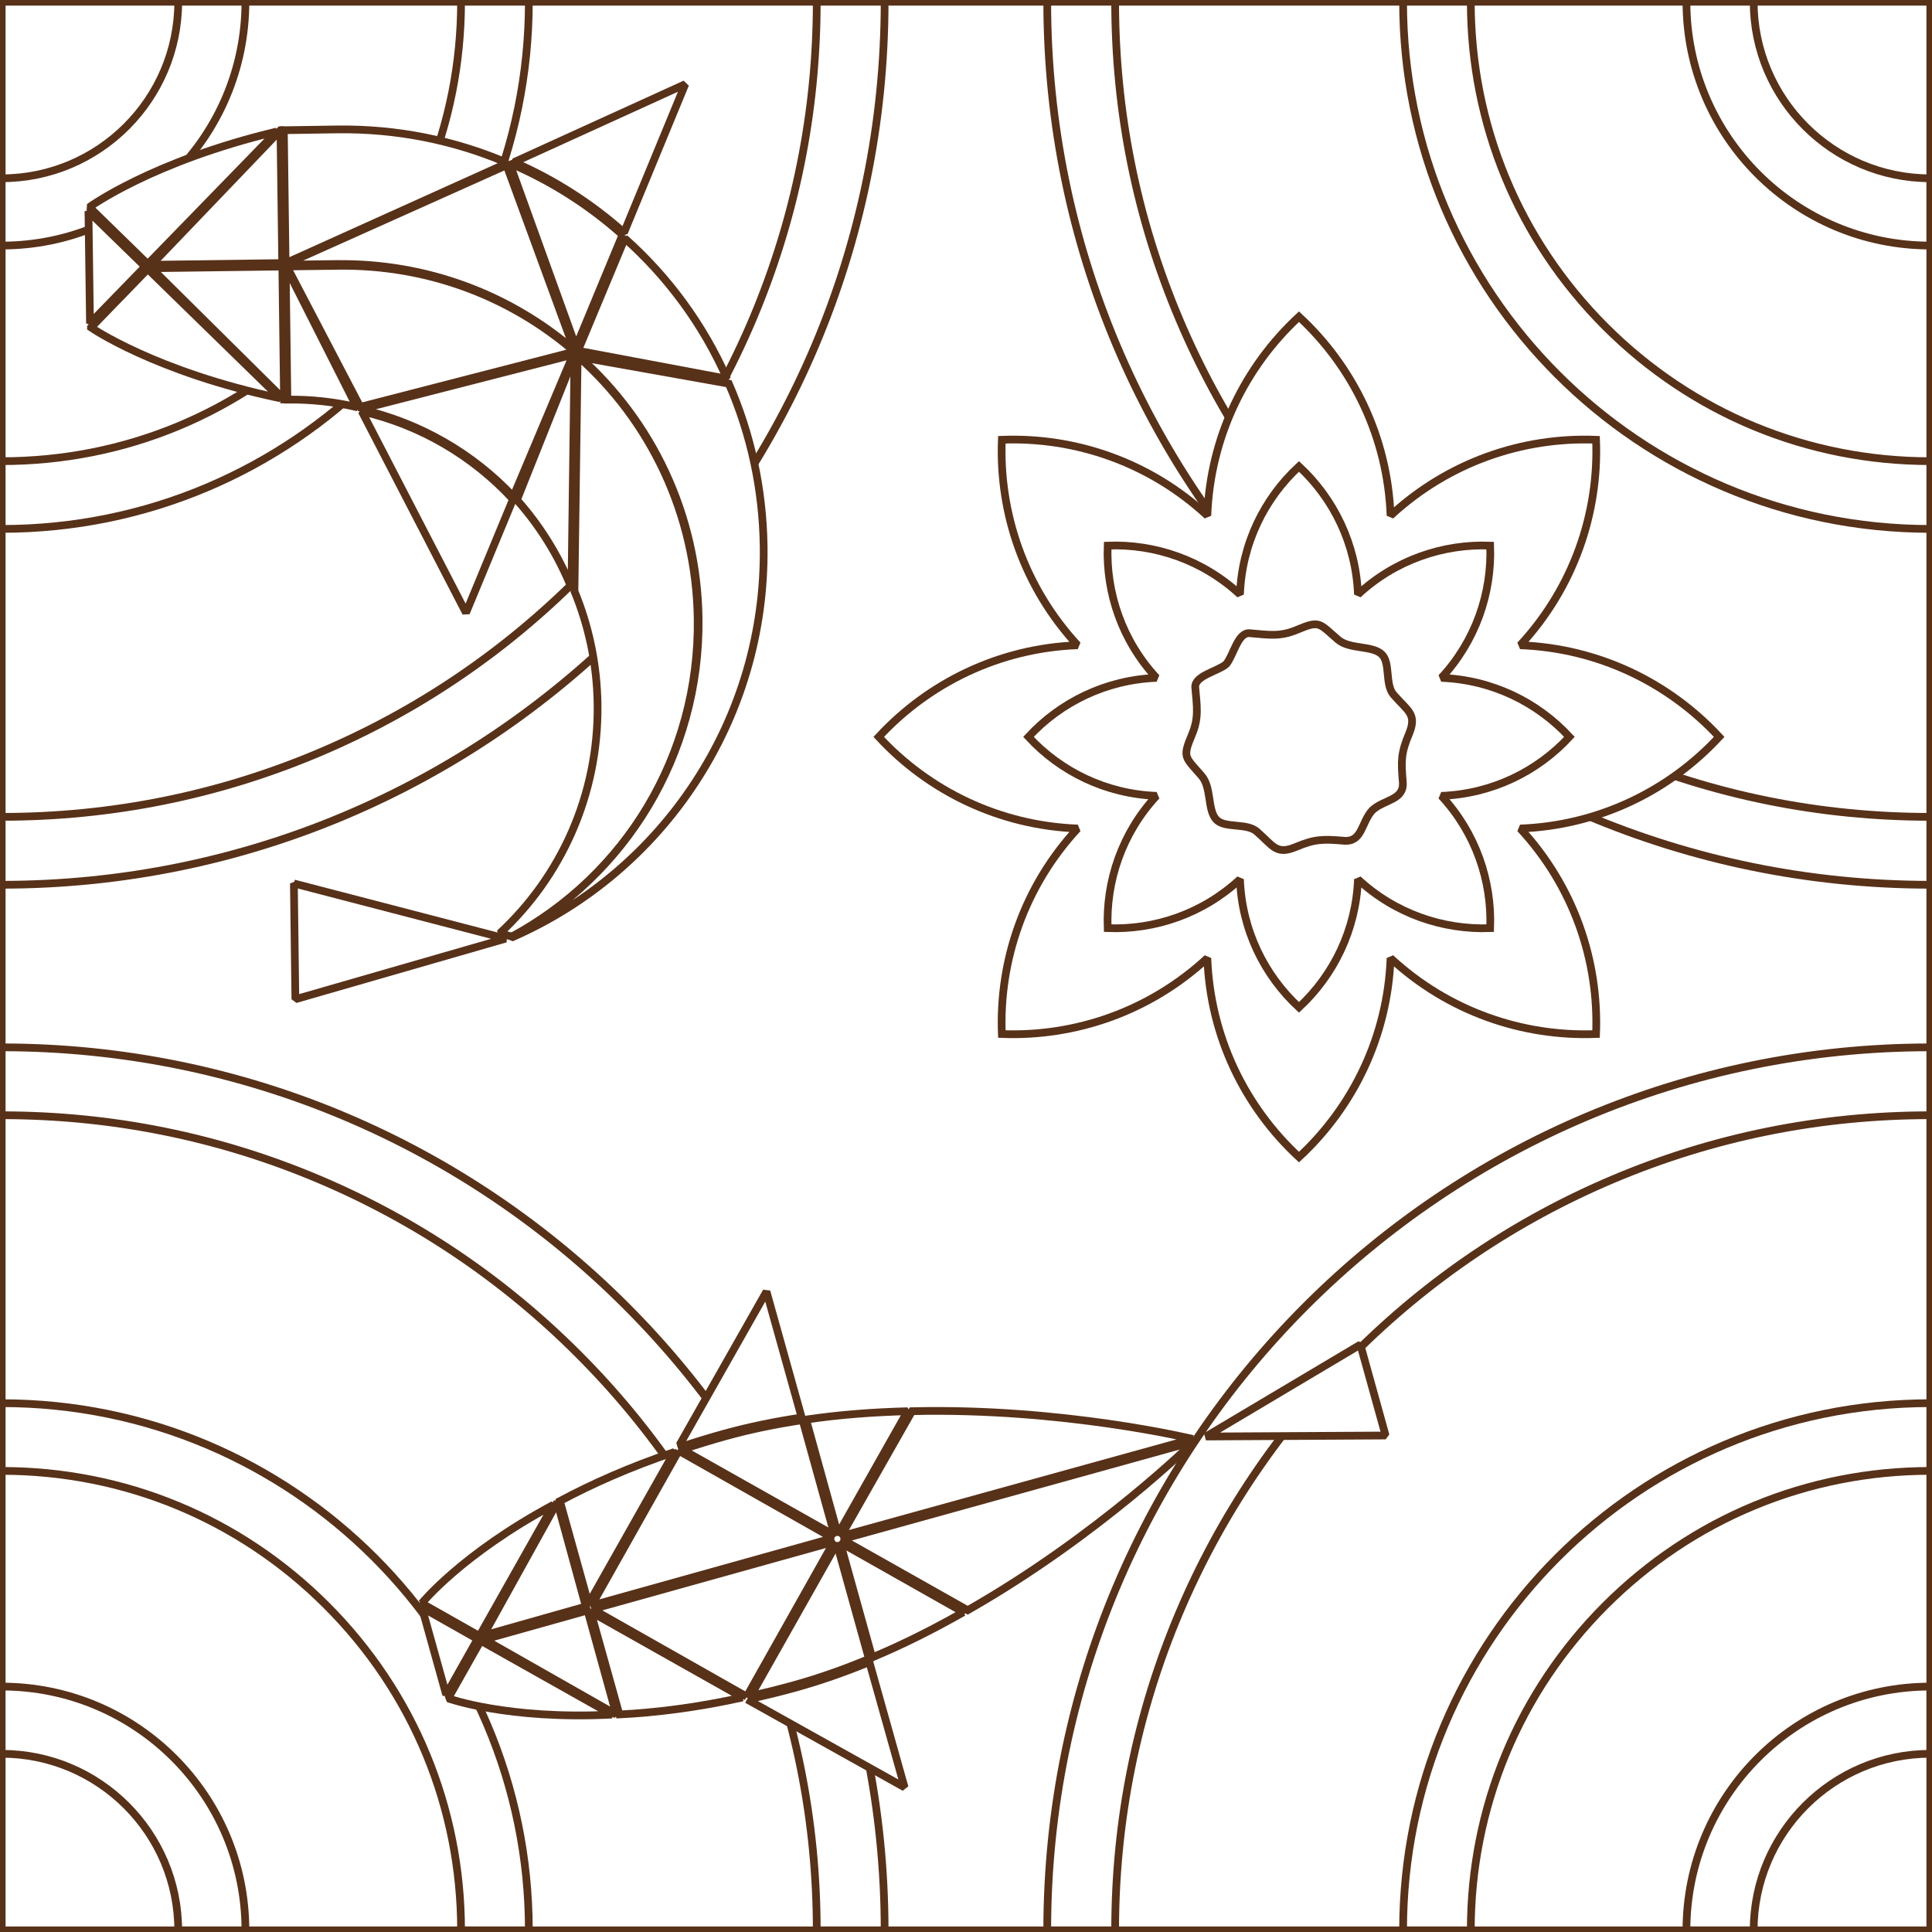 <?xml version="1.0" standalone="no"?><!DOCTYPE svg PUBLIC "-//W3C//DTD SVG 1.1//EN" "http://www.w3.org/Graphics/SVG/1.1/DTD/svg11.dtd"><svg width="100%" height="100%" viewBox="0 0 60 60" version="1.1" xmlns="http://www.w3.org/2000/svg" xmlns:xlink="http://www.w3.org/1999/xlink" xml:space="preserve" style="fill-rule:evenodd;clip-rule:evenodd;stroke-miterlimit:1.414;"><g><rect x="0" y="0" width="60" height="60" style="fill:#fff;"/><rect x="0.053" y="0.055" width="59.894" height="59.894" style="fill:none;stroke-width:0.24px;stroke:#583119;"/><path d="M34.632,59.948c0,-3.417 0.669,-6.733 1.988,-9.853c1.275,-3.014 3.1,-5.721 5.426,-8.047c2.325,-2.325 5.033,-4.15 8.047,-5.425c3.118,-1.319 6.433,-1.988 9.854,-1.988l0,-2.109c-15.147,0 -27.424,12.277 -27.424,27.422l2.109,0Z" style="fill:#fff;fill-rule:nonzero;stroke-width:0.24px;stroke:#583119;"/><path d="M45.677,59.948c0,-3.811 1.485,-7.393 4.178,-10.088c2.697,-2.697 6.281,-4.18 10.092,-4.18l0,-2.103c-9.044,0 -16.373,7.329 -16.373,16.371l2.103,0Z" style="fill:#fff;fill-rule:nonzero;stroke-width:0.24px;stroke:#583119;"/><path d="M54.462,59.948c0,-3.023 2.46,-5.482 5.484,-5.482l0,-2.088c-4.182,0 -7.572,3.389 -7.572,7.57l2.088,0Z" style="fill:#fff;fill-rule:nonzero;stroke-width:0.24px;stroke:#583119;"/><path d="M25.365,59.948c0,-3.417 -0.669,-6.733 -1.986,-9.853c-1.277,-3.014 -3.101,-5.721 -5.428,-8.047c-2.325,-2.325 -5.033,-4.15 -8.047,-5.425c-3.118,-1.319 -6.434,-1.988 -9.851,-1.988l0,-2.109c15.144,0 27.42,12.277 27.42,27.422l-2.108,0l0,0Z" style="fill:#fff;fill-rule:nonzero;stroke-width:0.24px;stroke:#583119;"/><path d="M14.319,59.948c0,-3.811 -1.483,-7.393 -4.177,-10.088c-2.696,-2.697 -6.278,-4.18 -10.089,-4.18l0,-2.103c9.04,0 16.371,7.329 16.371,16.371l-2.105,0l0,0Z" style="fill:#fff;fill-rule:nonzero;stroke-width:0.24px;stroke:#583119;"/><path d="M5.535,59.948c0,-3.023 -2.461,-5.482 -5.483,-5.482l0,-2.088c4.181,0 7.57,3.389 7.57,7.57l-2.087,0Z" style="fill:#fff;fill-rule:nonzero;stroke-width:0.24px;stroke:#583119;"/><path d="M34.632,0.054c0,3.417 0.669,6.733 1.988,9.853c1.275,3.014 3.1,5.721 5.426,8.047c2.325,2.326 5.033,4.151 8.047,5.425c3.118,1.319 6.433,1.989 9.854,1.989l0,2.109c-15.147,0 -27.424,-12.278 -27.424,-27.423l2.109,0Z" style="fill:#fff;fill-rule:nonzero;stroke-width:0.24px;stroke:#583119;"/><path d="M45.677,0.054c0,3.811 1.485,7.394 4.178,10.089c2.697,2.696 6.281,4.179 10.092,4.179l0,2.104c-9.044,0 -16.373,-7.33 -16.373,-16.372l2.103,0Z" style="fill:#fff;fill-rule:nonzero;stroke-width:0.24px;stroke:#583119;"/><path d="M54.462,0.054c0,3.024 2.46,5.483 5.484,5.483l0,2.089c-4.182,0 -7.572,-3.391 -7.572,-7.572l2.088,0Z" style="fill:#fff;fill-rule:nonzero;stroke-width:0.24px;stroke:#583119;"/><path d="M25.365,0.054c0,3.417 -0.669,6.733 -1.986,9.853c-1.277,3.014 -3.101,5.721 -5.428,8.047c-2.325,2.326 -5.033,4.151 -8.047,5.425c-3.118,1.319 -6.434,1.989 -9.851,1.989l0,2.109c15.144,0 27.42,-12.278 27.42,-27.423l-2.108,0l0,0Z" style="fill:#fff;fill-rule:nonzero;stroke-width:0.24px;stroke:#583119;"/><path d="M14.319,0.054c0,3.811 -1.483,7.394 -4.177,10.089c-2.696,2.696 -6.278,4.179 -10.089,4.179l0,2.104c9.04,0 16.371,-7.33 16.371,-16.372l-2.105,0l0,0Z" style="fill:#fff;fill-rule:nonzero;stroke-width:0.24px;stroke:#583119;"/><path d="M5.535,0.054c0,3.024 -2.461,5.483 -5.483,5.483l0,2.089c4.181,0 7.57,-3.391 7.57,-7.572l-2.087,0l0,0Z" style="fill:#fff;fill-rule:nonzero;stroke-width:0.24px;stroke:#583119;"/><path d="M9.127,27.437l0.046,3.595l6.532,-1.883l-6.578,-1.712l0,0Z" style="fill:#fff;fill-rule:nonzero;stroke-width:0.24px;stroke:#583119;"/><path d="M2.795,10.041l-0.048,-3.477l1.761,1.715l-1.713,1.762l0,0Z" style="fill:#fff;fill-rule:nonzero;stroke-width:0.24px;stroke:#583119;"/><path d="M21.281,2.614l-1.902,4.609c-1.011,-0.9 -2.164,-1.642 -3.421,-2.185l5.323,-2.424Z" style="fill:#fff;fill-rule:nonzero;stroke-width:0.24px;stroke:#583119;"/><path d="M15.932,15.504l-1.46,3.526l-3.236,-6.254c1.835,0.42 3.459,1.389 4.696,2.728Z" style="fill:#fff;fill-rule:nonzero;stroke-width:0.24px;stroke:#583119;"/><path d="M8.708,4.044l0.002,0l0.055,4.126l-4.06,0.053l4.003,-4.179l0,0Z" style="fill:#fff;fill-rule:nonzero;stroke-width:0.24px;stroke:#583119;"/><path d="M2.826,10.171c0,0 1.986,1.377 5.879,2.198l-4.116,-4.015l-1.763,1.817l0,0Z" style="fill:#fff;fill-rule:nonzero;stroke-width:0.24px;stroke:#583119;"/><path d="M17.951,10.888l1.453,-3.485c1.347,1.202 2.438,2.683 3.177,4.361l-4.63,-0.871l0,-0.005Z" style="fill:#fff;fill-rule:nonzero;stroke-width:0.24px;stroke:#583119;"/><path d="M15.942,15.423c-1.251,-1.332 -2.895,-2.294 -4.753,-2.713l6.61,-1.696l-1.857,4.409l0,0Z" style="fill:#fff;fill-rule:nonzero;stroke-width:0.24px;stroke:#583119;"/><path d="M17.833,10.86l-0.008,0.005c-1.968,-1.693 -4.552,-2.703 -7.372,-2.665l0.065,-0.002l-1.679,0.022l6.893,-3.089l2.101,5.729Z" style="fill:#fff;fill-rule:nonzero;stroke-width:0.24px;stroke:#583119;"/><path d="M21.667,19.225c0.056,4.259 -2.279,7.987 -5.744,9.868l-0.404,-0.107c1.899,-1.756 3.074,-4.296 3.039,-7.107c-0.016,-1.248 -0.272,-2.437 -0.718,-3.518l0.099,-7.305l-0.006,0.003l0,-0.006c2.253,1.988 3.69,4.904 3.734,8.172" style="fill:#fff;fill-rule:nonzero;"/><path d="M21.667,19.225c0.056,4.259 -2.279,7.987 -5.744,9.868l-0.404,-0.107c1.899,-1.756 3.074,-4.296 3.039,-7.107c-0.016,-1.248 -0.272,-2.437 -0.718,-3.518l0.099,-7.305l-0.006,0.003l0,-0.006c2.253,1.988 3.69,4.904 3.734,8.172l0,0Z" style="fill:none;stroke-width:0.24px;stroke:#583119;"/><path d="M11.081,12.645c-0.691,-0.164 -1.413,-0.244 -2.156,-0.235l-0.054,-4.134l0.001,0l2.209,4.369Z" style="fill:#fff;fill-rule:nonzero;stroke-width:0.24px;stroke:#583119;"/><path d="M2.774,6.433c0,0 1.951,-1.425 5.82,-2.348l-4.006,4.118l-1.814,-1.77l0,0Z" style="fill:#fff;fill-rule:nonzero;stroke-width:0.24px;stroke:#583119;"/><path d="M8.821,12.405l-0.053,-4.128l-4.061,0.053l4.114,4.075Z" style="fill:#fff;fill-rule:nonzero;stroke-width:0.24px;stroke:#583119;"/><path d="M23.716,16.971c0.074,5.412 -3.151,10.098 -7.793,12.13l-0.038,-0.01c3.504,-1.885 5.865,-5.62 5.811,-9.888c-0.043,-3.237 -1.463,-6.126 -3.693,-8.114l4.63,0.825c0.676,1.547 1.058,3.259 1.083,5.057" style="fill:#fff;fill-rule:nonzero;"/><path d="M23.716,16.971c0.074,5.412 -3.151,10.098 -7.793,12.13l-0.038,-0.01c3.504,-1.885 5.865,-5.62 5.811,-9.888c-0.043,-3.237 -1.463,-6.126 -3.693,-8.114l4.63,0.825c0.676,1.547 1.058,3.259 1.083,5.057Z" style="fill:none;stroke-width:0.24px;stroke:#583119;"/><path d="M19.332,7.293l-1.445,3.486l-2.044,-5.66l0.048,-0.023c1.266,0.545 2.426,1.291 3.441,2.197l0,0Z" style="fill:#fff;fill-rule:nonzero;stroke-width:0.24px;stroke:#583119;"/><path d="M17.842,11.051l-0.095,7.204c-0.408,-1.012 -0.986,-1.935 -1.694,-2.729l1.784,-4.47l0.005,-0.005Z" style="fill:#fff;fill-rule:nonzero;stroke-width:0.24px;stroke:#583119;"/><path d="M15.708,5.086l-6.836,3.084l-0.003,0l-0.054,-4.126l1.666,-0.025c1.846,-0.024 3.609,0.338 5.205,1.012l0.022,0.055Z" style="fill:#fff;fill-rule:nonzero;stroke-width:0.24px;stroke:#583119;"/><path d="M10.51,8.255c2.805,-0.036 5.371,0.97 7.328,2.659l0,0.006l-6.651,1.716l-2.28,-4.361l1.669,-0.021l-0.066,0.001l0,0Z" style="fill:#fff;fill-rule:nonzero;stroke-width:0.24px;stroke:#583119;"/><path d="M20.94,45.095l-2.663,4.715l-0.889,-3.193c0.986,-0.527 2.167,-1.057 3.552,-1.522l0,0Z" style="fill:#fff;fill-rule:nonzero;stroke-width:0.24px;stroke:#583119;"/><path d="M19.14,53.247l-0.893,-3.232l-3.208,0.9l4.101,2.332Z" style="fill:#fff;fill-rule:nonzero;stroke-width:0.24px;stroke:#583119;"/><path d="M23.191,52.691l2.706,-4.81l-7.501,2.093l4.795,2.717Z" style="fill:#fff;fill-rule:nonzero;stroke-width:0.24px;stroke:#583119;"/><path d="M29.919,50.068l-3.828,-2.164l0.994,3.569c0.987,-0.412 1.938,-0.895 2.834,-1.405l0,0Z" style="fill:#fff;fill-rule:nonzero;stroke-width:0.24px;stroke:#583119;"/><path d="M37.038,44.688l-10.921,3.021l2.206,-3.883c4.68,-0.112 8.715,0.862 8.715,0.862l0,0Z" style="fill:#fff;fill-rule:nonzero;stroke-width:0.24px;stroke:#583119;"/><path d="M22.536,44.602c0.781,-0.216 1.583,-0.379 2.39,-0.499l0.993,3.581l-4.732,-2.668c0.431,-0.145 0.879,-0.283 1.349,-0.414Z" style="fill:#fff;fill-rule:nonzero;stroke-width:0.24px;stroke:#583119;"/><path d="M13.097,49.793c0,0 1.24,-1.531 4.092,-3.061l-2.299,4.076l-1.793,-1.015l0,0Z" style="fill:#fff;fill-rule:nonzero;stroke-width:0.24px;stroke:#583119;"/><path d="M23.062,52.716l-4.717,-2.658l0.89,3.186c1.116,-0.056 2.397,-0.211 3.827,-0.528Z" style="fill:#fff;fill-rule:nonzero;stroke-width:0.24px;stroke:#583119;"/><path d="M37.07,44.772l-10.925,3.031l3.907,2.204c4.07,-2.318 7.018,-5.235 7.018,-5.235Z" style="fill:#fff;fill-rule:nonzero;stroke-width:0.24px;stroke:#583119;"/><path d="M24.683,52.326c0.782,-0.218 1.551,-0.492 2.303,-0.806l-0.998,-3.587l-2.672,4.733c0.443,-0.096 0.898,-0.209 1.367,-0.34Z" style="fill:#fff;fill-rule:nonzero;stroke-width:0.24px;stroke:#583119;"/><path d="M13.918,52.745c0,0 1.85,0.669 5.087,0.503l-4.076,-2.294l-1.011,1.791l0,0Z" style="fill:#fff;fill-rule:nonzero;stroke-width:0.24px;stroke:#583119;"/><path d="M17.308,46.65l0.887,3.242l-3.185,0.902l2.298,-4.144Z" style="fill:#fff;fill-rule:nonzero;stroke-width:0.24px;stroke:#583119;"/><path d="M21.076,45.054l4.792,2.714l-7.499,2.095l2.707,-4.809Z" style="fill:#fff;fill-rule:nonzero;stroke-width:0.24px;stroke:#583119;"/><path d="M28.185,43.827l-2.163,3.829l-0.988,-3.57c1.055,-0.156 2.12,-0.232 3.151,-0.259Z" style="fill:#fff;fill-rule:nonzero;stroke-width:0.24px;stroke:#583119;"/><path d="M13.102,49.923l0.755,2.708l0.975,-1.73l-1.73,-0.978Z" style="fill:#fff;fill-rule:nonzero;stroke-width:0.24px;stroke:#583119;"/><path d="M42.247,41.759l0.784,2.822l-5.58,0.031l4.796,-2.853l0,0Z" style="fill:#fff;fill-rule:nonzero;stroke-width:0.24px;stroke:#583119;"/><path d="M23.353,52.745c-0.016,0.031 -0.035,0.06 -0.05,0.089l4.79,2.675l-1.094,-3.893c-0.761,0.315 -1.541,0.589 -2.331,0.806c-0.451,0.123 -0.888,0.232 -1.315,0.323" style="fill:#fff;fill-rule:nonzero;"/><path d="M23.353,52.745c-0.016,0.031 -0.035,0.06 -0.05,0.089l4.79,2.675l-1.094,-3.893c-0.761,0.315 -1.541,0.589 -2.331,0.806c-0.451,0.123 -0.888,0.232 -1.315,0.323l0,0Z" style="fill:none;stroke-width:0.24px;stroke:#583119;"/><path d="M21.198,44.917c-0.031,-0.016 -0.057,-0.031 -0.09,-0.049l2.696,-4.757l1.093,3.912c-0.812,0.12 -1.62,0.284 -2.408,0.501c-0.449,0.124 -0.877,0.255 -1.291,0.393" style="fill:#fff;fill-rule:nonzero;"/><path d="M21.198,44.917c-0.031,-0.016 -0.057,-0.031 -0.09,-0.049l2.696,-4.757l1.093,3.912c-0.812,0.12 -1.62,0.284 -2.408,0.501c-0.449,0.124 -0.877,0.255 -1.291,0.393l0,0Z" style="fill:none;stroke-width:0.24px;stroke:#583119;"/><path d="M31.113,13.657c-0.09,2.281 0.696,4.589 2.354,6.382c-2.439,0.092 -4.626,1.17 -6.177,2.846c1.549,1.675 3.738,2.752 6.177,2.845c-1.658,1.792 -2.444,4.1 -2.354,6.383c2.281,0.088 4.589,-0.698 6.382,-2.358c0.092,2.44 1.169,4.629 2.846,6.179c1.675,-1.55 2.752,-3.739 2.844,-6.179c1.792,1.66 4.101,2.446 6.382,2.358c0.091,-2.283 -0.697,-4.591 -2.356,-6.383c2.44,-0.093 4.629,-1.17 6.179,-2.845c-1.55,-1.676 -3.739,-2.754 -6.179,-2.846c1.659,-1.793 2.447,-4.101 2.356,-6.382c-2.281,-0.09 -4.59,0.697 -6.382,2.356c-0.092,-2.439 -1.169,-4.627 -2.844,-6.178c-1.677,1.551 -2.754,3.739 -2.846,6.178c-1.793,-1.659 -4.101,-2.446 -6.382,-2.356l0,0Z" style="fill:#fff;fill-rule:nonzero;stroke-width:0.24px;stroke:#583119;"/><path d="M34.4,16.944c-0.057,1.469 0.448,2.956 1.516,4.108c-1.569,0.061 -2.979,0.753 -3.976,1.832c0.997,1.08 2.407,1.772 3.976,1.832c-1.068,1.153 -1.573,2.64 -1.516,4.109c1.47,0.055 2.956,-0.45 4.109,-1.517c0.058,1.57 0.752,2.978 1.832,3.977c1.077,-0.999 1.77,-2.407 1.832,-3.977c1.15,1.067 2.639,1.572 4.106,1.517c0.057,-1.469 -0.448,-2.956 -1.516,-4.109c1.57,-0.06 2.979,-0.752 3.977,-1.832c-0.998,-1.079 -2.407,-1.772 -3.977,-1.832c1.068,-1.153 1.573,-2.639 1.516,-4.108c-1.467,-0.057 -2.956,0.45 -4.106,1.517c-0.062,-1.57 -0.755,-2.978 -1.832,-3.976c-1.08,0.998 -1.774,2.406 -1.832,3.976c-1.153,-1.067 -2.639,-1.574 -4.109,-1.517Z" style="fill:#fff;fill-rule:nonzero;stroke-width:0.24px;stroke:#583119;"/><path d="M37.12,21.351c0.049,0.579 0.119,0.939 -0.104,1.465c-0.303,0.72 -0.213,0.684 0.302,1.281c0.317,0.367 0.17,1.071 0.464,1.365c0.269,0.268 0.931,0.088 1.248,0.361c0.509,0.441 0.598,0.74 1.219,0.478c0.591,-0.248 0.841,-0.245 1.488,-0.191c0.577,0.049 0.535,-0.574 0.882,-0.947c0.372,-0.345 0.995,-0.305 0.946,-0.882c-0.055,-0.647 -0.057,-0.897 0.192,-1.487c0.26,-0.622 -0.037,-0.71 -0.478,-1.22c-0.273,-0.316 -0.093,-0.979 -0.361,-1.247c-0.295,-0.294 -0.999,-0.148 -1.367,-0.464c-0.597,-0.516 -0.558,-0.604 -1.28,-0.301c-0.526,0.221 -0.885,0.151 -1.464,0.102c-0.367,-0.03 -0.499,0.692 -0.726,0.961c-0.269,0.229 -0.991,0.359 -0.961,0.726" style="fill:#fff;fill-rule:nonzero;"/><path d="M37.12,21.351c0.049,0.579 0.119,0.939 -0.104,1.465c-0.303,0.72 -0.213,0.684 0.302,1.281c0.317,0.367 0.17,1.071 0.464,1.365c0.269,0.268 0.931,0.088 1.248,0.361c0.509,0.441 0.598,0.74 1.219,0.478c0.591,-0.248 0.841,-0.245 1.488,-0.191c0.577,0.049 0.535,-0.574 0.882,-0.947c0.372,-0.345 0.995,-0.305 0.946,-0.882c-0.055,-0.647 -0.057,-0.897 0.192,-1.487c0.26,-0.622 -0.037,-0.71 -0.478,-1.22c-0.273,-0.316 -0.093,-0.979 -0.361,-1.247c-0.295,-0.294 -0.999,-0.148 -1.367,-0.464c-0.597,-0.516 -0.558,-0.604 -1.28,-0.301c-0.526,0.221 -0.885,0.151 -1.464,0.102c-0.367,-0.03 -0.499,0.692 -0.726,0.961c-0.269,0.229 -0.991,0.359 -0.961,0.726Z" style="fill:none;stroke-width:0.24px;stroke:#583119;"/></g></svg>